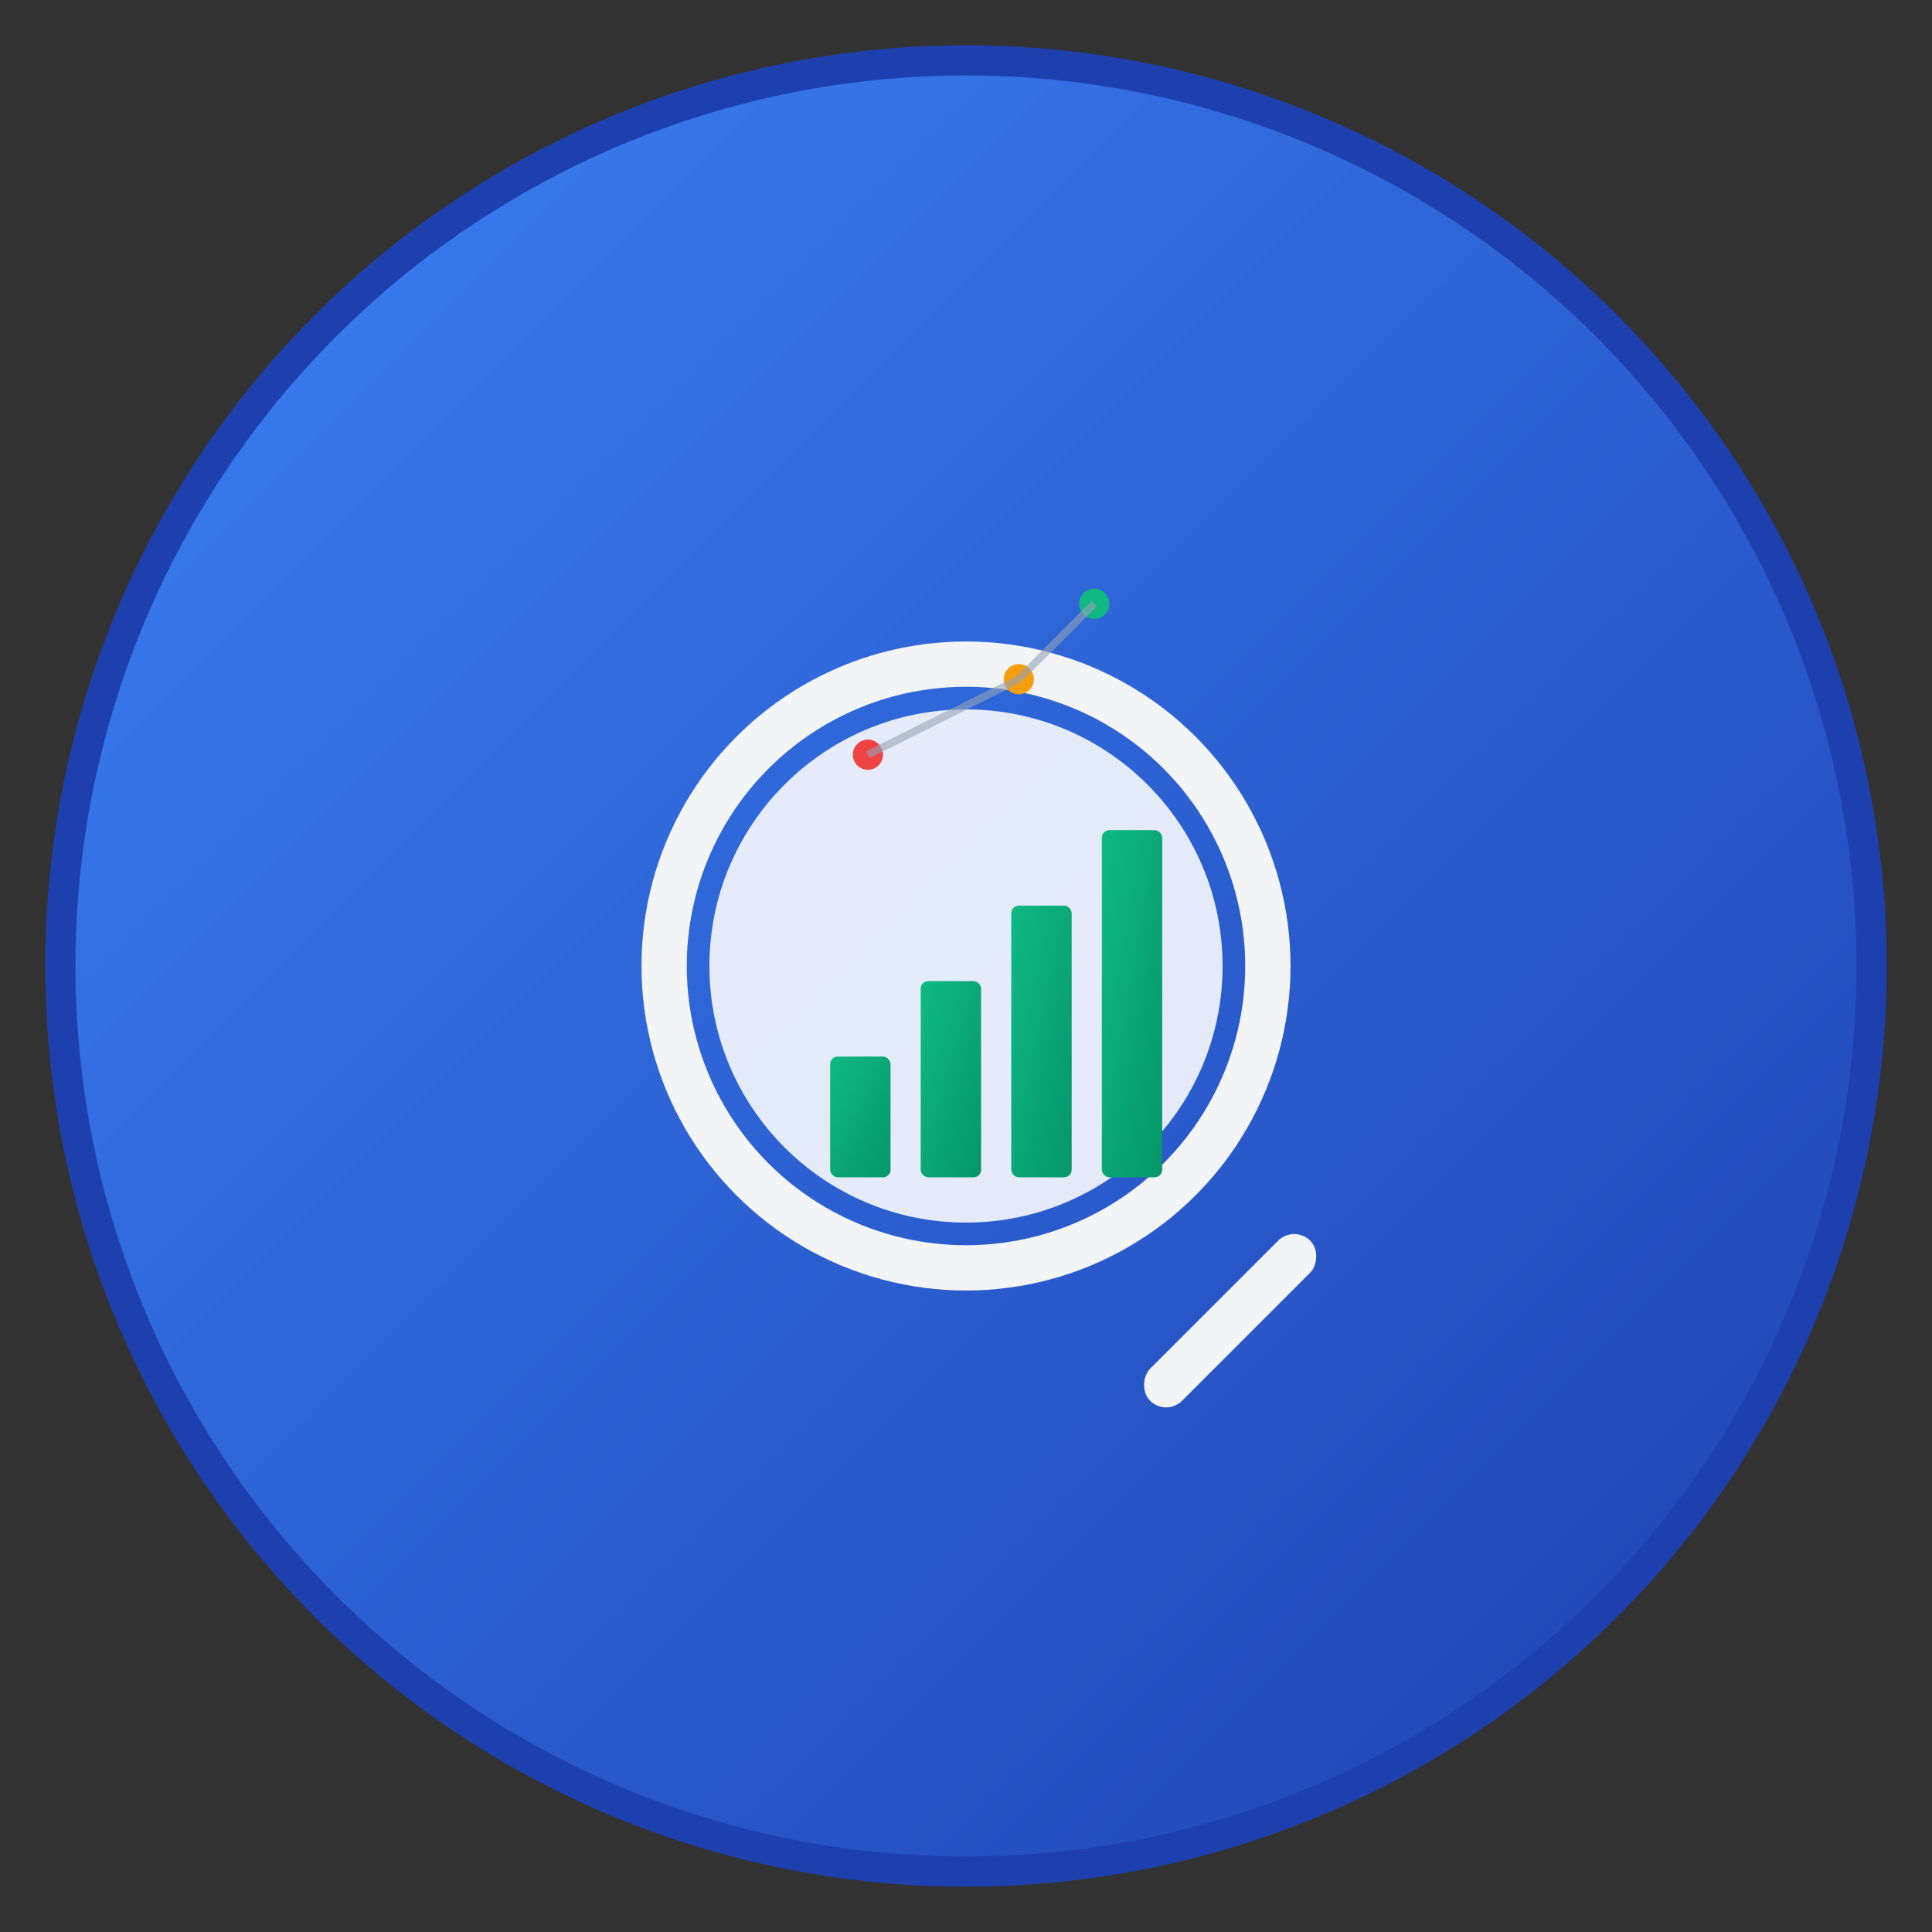 <svg width="512" height="512" viewBox="0 0 512 512" xmlns="http://www.w3.org/2000/svg">
  <rect x="0" y="0" width="512" height="512" fill="#333333" stroke="none"/>
  <defs>
    <linearGradient id="bgGradient" x1="0%" y1="0%" x2="100%" y2="100%">
      <stop offset="0%" style="stop-color:#3B82F6;stop-opacity:1" />
      <stop offset="100%" style="stop-color:#1E40AF;stop-opacity:1" />
    </linearGradient>
    <linearGradient id="chartGradient" x1="0%" y1="0%" x2="100%" y2="100%">
      <stop offset="0%" style="stop-color:#10B981;stop-opacity:1" />
      <stop offset="100%" style="stop-color:#059669;stop-opacity:1" />
    </linearGradient>
  </defs>
  
  <!-- Background circle -->
  <circle cx="256" cy="256" r="240" fill="url(#bgGradient)" stroke="#1E40AF" stroke-width="8"/>
  
  <!-- Magnifying glass handle -->
  <rect x="320" y="320" width="12" height="60" rx="6" fill="#F3F4F6" transform="rotate(45 326 350)"/>
  
  <!-- Magnifying glass rim -->
  <circle cx="256" cy="256" r="80" fill="none" stroke="#F3F4F6" stroke-width="12"/>
  
  <!-- Inner lens area -->
  <circle cx="256" cy="256" r="68" fill="#F8FAFC" opacity="0.9"/>
  
  <!-- Chart bars inside the lens -->
  <rect x="220" y="280" width="16" height="32" rx="2" fill="url(#chartGradient)"/>
  <rect x="244" y="260" width="16" height="52" rx="2" fill="url(#chartGradient)"/>
  <rect x="268" y="240" width="16" height="72" rx="2" fill="url(#chartGradient)"/>
  <rect x="292" y="220" width="16" height="92" rx="2" fill="url(#chartGradient)"/>
  
  <!-- Data points / insights -->
  <circle cx="230" cy="200" r="4" fill="#EF4444"/>
  <circle cx="270" cy="180" r="4" fill="#F59E0B"/>
  <circle cx="290" cy="160" r="4" fill="#10B981"/>
  
  <!-- Connection lines (subtle) -->
  <line x1="230" y1="200" x2="270" y2="180" stroke="#94A3B8" stroke-width="2" opacity="0.6"/>
  <line x1="270" y1="180" x2="290" y2="160" stroke="#94A3B8" stroke-width="2" opacity="0.6"/>
</svg>